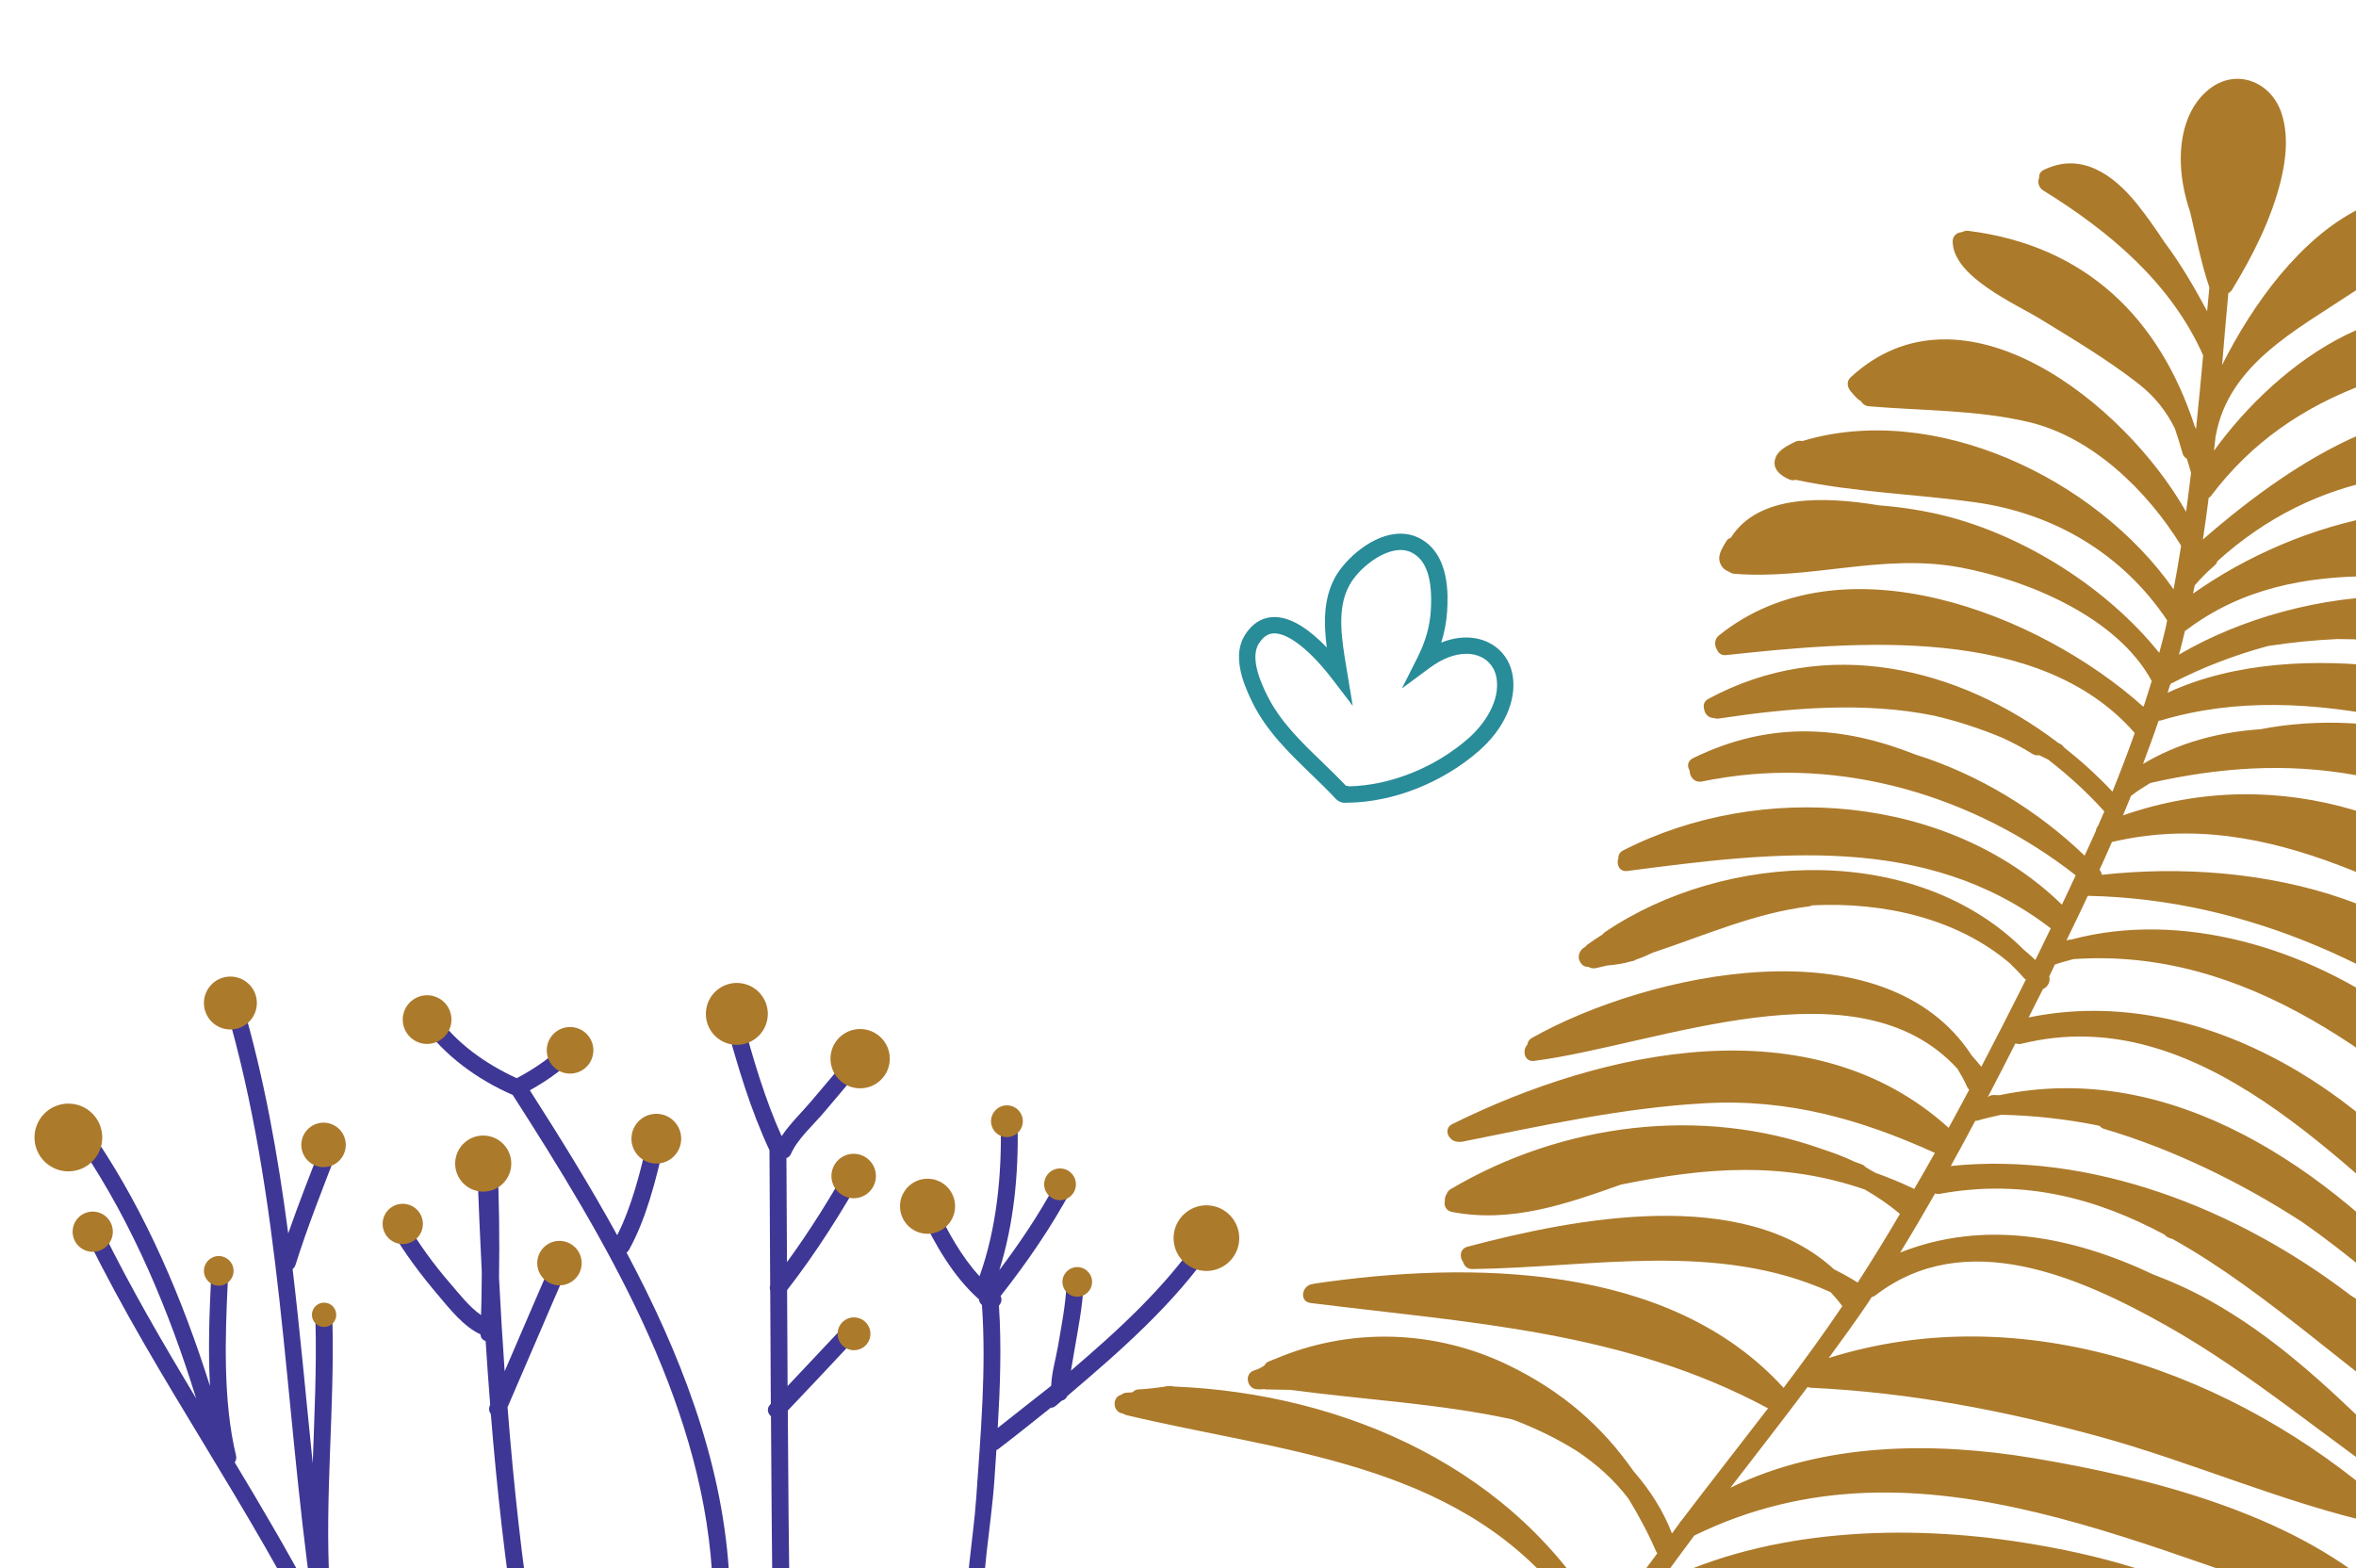 <?xml version="1.0" encoding="utf-8"?>
<!-- Generator: Adobe Illustrator 16.0.0, SVG Export Plug-In . SVG Version: 6.00 Build 0)  -->
<!DOCTYPE svg PUBLIC "-//W3C//DTD SVG 1.1//EN" "http://www.w3.org/Graphics/SVG/1.1/DTD/svg11.dtd">
<svg version="1.1" id="Layer_1" xmlns="http://www.w3.org/2000/svg" xmlns:xlink="http://www.w3.org/1999/xlink" x="0px" y="0px"
	 width="432.6px" height="288px" viewBox="0 0 432.6 288" enable-background="new 0 0 432.6 288" xml:space="preserve">
<g>
	<g>
		<path fill="#3E3795" d="M71.333,325.339c-2.657-8.083-5.947-15.837-9.624-23.398c-0.56-3.308-1.051-6.624-1.518-9.948
			c0.206-0.251,0.344-0.57,0.32-0.996c-0.906-16.256,0.96-32.478,0.522-48.733c-0.056-2.004-3.164-1.892-3.112,0.116
			c0.242,8.782-0.191,17.562-0.498,26.336c-1.224-11.893-2.287-23.812-3.695-35.674c0.228-0.185,0.422-0.411,0.525-0.746
			c2.219-7.067,4.969-13.954,7.629-20.865c0.711-1.847-2.019-3.34-2.74-1.47c-2.12,5.499-4.283,10.979-6.219,16.542
			c-1.893-14.394-4.42-28.675-8.551-42.7c-0.562-1.927-3.541-1.02-2.977,0.9c10.387,35.282,10.727,72.244,15.83,108.453
			c-4.438-8.336-9.237-16.496-14.126-24.609c0.241-0.331,0.365-0.766,0.237-1.272c-2.423-10.062-1.992-21.998-1.492-32.27
			c0.103-2-3.003-1.876-3.102,0.116c-0.307,6.16-0.532,12.845-0.188,19.405c-4.983-15.807-11.643-31.531-20.782-45.162
			c-1.117-1.661-3.771-0.039-2.651,1.627c9.284,13.844,15.944,29.785,20.9,45.825c-6.078-10.111-12.021-20.287-17.214-30.861
			c-0.887-1.805-3.527-0.155-2.65,1.628c12.727,25.904,29.98,49.442,42.588,75.337c0.062,0.374,0.133,0.741,0.189,1.113
			c-5.295-4.745-11.094-8.863-17.388-12.279c-1.763-0.953-3.229,1.785-1.468,2.742c8.431,4.568,15.914,10.402,22.473,17.386
			c0.113,0.121,0.241,0.183,0.363,0.259c1.987,4.609,3.859,9.281,5.44,14.098C68.982,328.138,71.966,327.246,71.333,325.339z"/>
		<path fill="#AC7A2B" d="M47.164,184.188c0,2.689-2.18,4.86-4.857,4.86c-2.688,0-4.861-2.171-4.861-4.86
			c0-2.682,2.174-4.857,4.861-4.857C44.984,179.331,47.164,181.507,47.164,184.188z"/>
		<path fill="#AC7A2B" d="M63.492,210.244c0,2.251-1.825,4.082-4.078,4.082c-2.258,0-4.09-1.831-4.09-4.082
			c0-2.255,1.832-4.086,4.09-4.086C61.667,206.158,63.492,207.989,63.492,210.244z"/>
		<path fill="#AC7A2B" d="M61.741,241.445c0,1.235-0.995,2.237-2.231,2.237c-1.237,0-2.239-1.002-2.239-2.237
			c0-1.233,1.002-2.235,2.239-2.235C60.746,239.21,61.741,240.212,61.741,241.445z"/>
		<path fill="#AC7A2B" d="M42.887,233.376c0,1.504-1.215,2.721-2.722,2.721c-1.501,0-2.72-1.217-2.72-2.721
			c0-1.503,1.219-2.721,2.72-2.721C41.672,230.655,42.887,231.873,42.887,233.376z"/>
		<circle fill="#AC7A2B" cx="17.027" cy="226.183" r="3.692"/>
		<path fill="#AC7A2B" d="M18.777,208.881c0,3.436-2.781,6.22-6.223,6.22c-3.432,0-6.22-2.784-6.22-6.22s2.788-6.222,6.22-6.222
			C15.996,202.659,18.777,205.445,18.777,208.881z"/>
	</g>
	<g>
		<g>
			<path fill="#3E3795" d="M101.351,231.662c-2.918,6.708-5.791,13.434-8.688,20.151c-0.404-5.719-0.745-11.451-1.034-17.179
				c0.118-7.161,0.02-14.317-0.31-21.475c-0.093-2-3.201-1.895-3.113,0.115c0.025,0.459,0.02,0.918,0.039,1.381
				c-0.338,0.261-0.582,0.654-0.557,1.212c0.223,5.915,0.477,11.823,0.776,17.733c-0.035,2.634-0.035,5.269-0.138,7.896
				c-2.185-1.512-4.039-3.95-5.658-5.813c-3.049-3.522-5.818-7.337-8.17-11.355c-1.016-1.735-3.662-0.101-2.646,1.627
				c2.492,4.264,5.477,8.209,8.675,11.979c2.091,2.47,4.644,5.71,7.704,7.1c0.025,0.674,0.432,1.068,0.939,1.221
				c0.248,3.911,0.535,7.809,0.834,11.71c-0.02,0.045-0.037,0.089-0.059,0.141c-0.26,0.599-0.123,1.145,0.182,1.564
				c1.113,13.789,2.631,27.536,4.821,41.222c0.312,1.952,3.425,1.861,3.105-0.118c-2.244-14.062-3.743-28.198-4.86-42.365
				c3.658-8.415,7.234-16.866,10.901-25.273C104.89,231.312,102.156,229.828,101.351,231.662z"/>
			<path fill="#AC7A2B" d="M93.878,213.674c0,2.846-2.308,5.151-5.15,5.151c-2.848,0-5.154-2.306-5.154-5.151
				c0-2.845,2.307-5.15,5.154-5.15C91.57,208.523,93.878,210.829,93.878,213.674z"/>
			<path fill="#AC7A2B" d="M77.648,224.753c0,2.038-1.657,3.697-3.698,3.697c-2.037,0-3.693-1.659-3.693-3.697
				c0-2.04,1.656-3.696,3.693-3.696C75.991,221.057,77.648,222.713,77.648,224.753z"/>
			<circle fill="#AC7A2B" cx="102.724" cy="231.949" r="4.08"/>
		</g>
		<g>
			<path fill="#3E3795" d="M115.048,230.022c0.169-0.124,0.326-0.294,0.451-0.516c3.156-5.672,4.922-12.775,6.369-19.058
				c0.453-1.953-2.585-2.641-3.037-0.686c-1.292,5.598-2.862,11.848-5.504,17.066c-5.047-9.186-10.572-18.066-16.04-26.61
				c3.338-1.864,6.854-4.286,9.155-7.186c1.241-1.557-1.003-3.712-2.251-2.144c-2.333,2.938-5.95,5.311-9.306,7.106
				c-5.648-2.583-11.098-6.404-14.685-11.515c-1.149-1.635-3.802-0.015-2.648,1.631c4.045,5.766,10.175,10.158,16.592,12.961
				c16.821,26.206,34.444,55.587,36.577,87.375c0.133,1.998,3.24,1.894,3.107-0.117C132.458,267.85,124.809,248.346,115.048,230.022
				z"/>
			<path fill="#AC7A2B" d="M108.952,192.874c0,2.368-1.914,4.277-4.282,4.277c-2.359,0-4.278-1.909-4.278-4.277
				c0-2.366,1.919-4.278,4.278-4.278C107.038,188.596,108.952,190.508,108.952,192.874z"/>
			<path fill="#AC7A2B" d="M82.892,187.232c0,2.469-1.996,4.472-4.471,4.472c-2.465,0-4.471-2.003-4.471-4.472
				c0-2.468,2.006-4.471,4.471-4.471C80.896,182.762,82.892,184.765,82.892,187.232z"/>
			<path fill="#AC7A2B" d="M125.079,209.106c0,2.522-2.045,4.567-4.565,4.567c-2.524,0-4.571-2.045-4.571-4.567
				c0-2.526,2.047-4.573,4.571-4.573C123.034,204.533,125.079,206.58,125.079,209.106z"/>
		</g>
		<g>
			<path fill="#3E3795" d="M144.654,259.026c4.334-4.547,8.615-9.134,12.904-13.718c1.374-1.468-0.932-3.559-2.298-2.091
				c-3.543,3.777-7.086,7.55-10.643,11.308c-0.037-5.867-0.064-11.743-0.094-17.613c5.403-6.946,10.124-14.461,14.416-22.124
				c0.983-1.747-1.801-3.152-2.775-1.402c-3.545,6.319-7.381,12.524-11.662,18.385c-0.033-6.373-0.064-12.743-0.101-19.116
				c0.331-0.105,0.642-0.325,0.832-0.763c1.211-2.778,4.194-5.392,6.116-7.684c2.97-3.551,5.984-7.064,8.995-10.579
				c1.3-1.52-0.999-3.613-2.304-2.092c-3.012,3.517-6.017,7.036-8.996,10.576c-1.668,1.994-3.967,4.187-5.526,6.527
				c-3.093-6.843-5.266-14.363-7.232-21.561c-0.532-1.942-3.492-0.993-2.971,0.936c2.133,7.79,4.523,15.87,7.973,23.207
				c0.049,8.274,0.096,16.555,0.13,24.826c-0.106,0.325-0.088,0.644,0.008,0.939c0.037,6.938,0.07,13.869,0.109,20.806
				c-0.034,0.049-0.076,0.091-0.115,0.127c-0.701,0.742-0.457,1.635,0.144,2.157c0.075,12.019,0.157,24.039,0.322,36.059
				c0.021,2.012,3.134,1.854,3.108-0.148C144.823,283.668,144.732,271.35,144.654,259.026z"/>
			<path fill="#AC7A2B" d="M140.814,187.565c-0.764,3.051-3.858,4.899-6.905,4.137c-3.042-0.763-4.894-3.85-4.13-6.899
				c0.762-3.044,3.85-4.896,6.893-4.134C139.719,181.432,141.577,184.521,140.814,187.565z"/>
			<circle fill="#AC7A2B" cx="157.934" cy="194.41" r="5.445"/>
			<path fill="#AC7A2B" d="M160.707,216.95c-0.547,2.184-2.765,3.516-4.952,2.968c-2.184-0.547-3.515-2.768-2.968-4.951
				c0.548-2.189,2.767-3.516,4.951-2.968C159.925,212.546,161.255,214.761,160.707,216.95z"/>
			<circle fill="#AC7A2B" cx="156.808" cy="244.933" r="3.014"/>
		</g>
		<g>
			<path fill="#3E3795" d="M220.297,227.103c-6.515,9.458-14.972,17.161-23.65,24.588c0.237-1.397,0.478-2.794,0.716-4.188
				c0.628-3.702,1.38-7.454,1.56-11.211c0.093-1.996-3.004-2.331-3.095-0.325c-0.18,3.762-0.933,7.516-1.559,11.22
				c-0.379,2.227-1.173,4.884-1.257,7.299c-3.289,2.55-6.533,5.171-9.812,7.734c0.438-7.483,0.716-15.02,0.221-22.468
				c0.433-0.46,0.623-1.157,0.306-1.754c4.806-6.12,9.265-12.571,12.946-19.425c0.945-1.761-1.968-2.847-2.908-1.102
				c-2.963,5.507-6.496,10.755-10.274,15.772c2.653-8.433,3.541-17.657,3.358-26.407c-0.04-1.974-3.137-2.33-3.095-0.324
				c0.195,9.247-0.756,19.099-3.894,27.841c-0.001,0.007,0.006,0.012-0.002,0.016c-3.354-3.646-5.921-8.333-7.912-12.604
				c-0.848-1.815-3.703-0.576-2.855,1.244c2.559,5.484,5.994,11.482,10.665,15.595c0.021,0.406,0.234,0.764,0.546,1.029
				c0.827,11.718-0.24,23.689-1.043,35.353c-0.543,7.857-2.285,16.36-1.721,24.241c0.139,2.003,3.219,1.515,3.073-0.474
				c-0.633-8.754,1.405-18.35,1.985-27.094c0.119-1.785,0.238-3.589,0.36-5.39c0.106-0.049,0.218-0.077,0.322-0.156
				c3.27-2.473,6.442-5.06,9.651-7.603c0.299-0.002,0.607-0.085,0.896-0.334c0.382-0.323,0.762-0.646,1.141-0.97
				c0.341-0.082,0.65-0.265,0.852-0.569c0.02-0.028,0.035-0.055,0.059-0.084c0.038-0.06,0.039-0.12,0.07-0.177
				c9.781-8.311,19.531-16.804,26.864-27.437C223.943,227.296,221.435,225.453,220.297,227.103z"/>
			<path fill="#AC7A2B" d="M175.318,222.214c-0.391,2.767-2.945,4.693-5.709,4.304c-2.769-0.392-4.692-2.951-4.302-5.718
				c0.39-2.763,2.946-4.686,5.715-4.295C173.787,216.896,175.709,219.451,175.318,222.214z"/>
			<path fill="#AC7A2B" d="M187.776,206.306c-0.225,1.592-1.703,2.703-3.295,2.479c-1.598-0.226-2.706-1.702-2.481-3.294
				c0.225-1.596,1.7-2.709,3.297-2.483C186.889,203.231,188.002,204.711,187.776,206.306z"/>
			<circle fill="#AC7A2B" cx="194.64" cy="217.483" r="2.916"/>
			<path fill="#AC7A2B" d="M200.498,235.783c-0.21,1.49-1.585,2.526-3.078,2.315c-1.488-0.21-2.521-1.586-2.312-3.076
				c0.21-1.488,1.584-2.524,3.073-2.313C199.674,232.92,200.709,234.296,200.498,235.783z"/>
			<path fill="#AC7A2B" d="M227.485,228.207c-0.466,3.298-3.514,5.589-6.811,5.123c-3.298-0.465-5.591-3.51-5.125-6.809
				c0.465-3.292,3.513-5.59,6.81-5.124C225.657,221.862,227.95,224.914,227.485,228.207z"/>
		</g>
	</g>
</g>
<g>
	<path fill="#298C99" d="M246.98,147.428c-0.676,0-1.309-0.289-1.783-0.814c-1.436-1.543-3.01-3.061-4.529-4.528
		c-4.031-3.89-8.199-7.911-10.811-13.307c-1.67-3.435-3.619-8.435-1.275-12.161c1.729-2.734,3.902-3.308,5.42-3.308
		c3.273,0,6.695,2.548,9.613,5.587c-0.562-4.409-0.625-8.969,1.525-12.871c1.779-3.237,6.834-8.027,12.027-8.027
		c1.152,0,2.24,0.241,3.234,0.716c5.977,2.859,5.473,10.96,5.309,13.622c-0.125,1.913-0.48,3.79-1.078,5.67
		c1.529-0.619,3.055-0.935,4.561-0.943c4.453,0,7.871,2.801,8.555,6.97c0.76,4.626-1.561,9.809-6.207,13.863
		c-6.637,5.8-15.572,9.354-23.902,9.508c-0.066-0.012-0.168-0.005-0.24-0.012C247.26,147.416,247.121,147.428,246.98,147.428z
		 M247.242,144.283l0.477,0.118c7.598-0.174,15.76-3.445,21.848-8.766c2.98-2.6,5.916-6.886,5.221-11.118
		c-0.443-2.707-2.619-4.455-5.543-4.455c-2.18,0.012-4.441,0.889-6.76,2.604l-5.072,3.756l2.84-5.636
		c1.492-2.961,2.275-5.706,2.465-8.641c0.365-5.88-0.816-9.39-3.609-10.726c-0.586-0.281-1.238-0.423-1.939-0.423
		c-3.441,0-7.715,3.412-9.4,6.474c-2.365,4.292-1.43,9.87-0.525,15.266l1.139,6.875l-3.654-4.782
		c-4.076-5.335-8.086-8.521-10.725-8.521c-0.719,0-1.801,0.198-2.881,1.907c-1.727,2.745,0.654,7.643,1.436,9.253
		c2.381,4.916,6.176,8.579,10.193,12.457c1.465,1.412,2.975,2.869,4.406,4.39L247.242,144.283z"/>
</g>
<path fill="#AC7A2B" d="M481.7,107.408c0.105-0.391,0.093-0.819-0.24-1.266c-0.93-1.284-2.026-2.28-3.209-3.16
	c-0.398-0.346-0.788-0.704-1.236-1.01c-0.078-0.092-0.149-0.198-0.265-0.278c-0.786-0.535-1.624-0.982-2.438-1.457
	c-0.354-0.242-0.719-0.469-1.132-0.682c-21.816-11.958-51.073-4.291-70.504,9.451c0.103-0.505,0.203-1.009,0.31-1.511
	c1.131-1.314,2.345-2.532,3.65-3.659c0.287-0.243,0.426-0.506,0.506-0.775c18.079-16.341,40.052-19.134,63.665-13.941
	c0.425,0.092,0.778,0.01,1.11-0.151c0.983,0.3,1.949,0.214,2.821-0.589c0.993-0.911,0.499-2.106-0.39-2.658
	c-0.05-0.349-0.195-0.691-0.577-0.999c-1.234-1.006-2.589-1.795-3.998-2.451c-20.724-16.604-48.047,1.748-65.287,16.803
	c0.388-2.536,0.743-5.081,1.062-7.637c0.152-0.101,0.287-0.197,0.425-0.37c7.422-9.83,16.885-16.319,28.389-20.594
	c5.388-1.998,11.317-3.702,17.06-3.782c1.868-0.021,3.944,0.54,5.763,0.386c1.124,0.159,2.581,0.304,3.575-0.144
	c1.315,0.218,2.818-1.201,1.893-2.679c-0.542-0.86-1.207-1.555-1.95-2.121c-0.128-0.199-0.288-0.386-0.526-0.531
	c-19.032-11.928-41.875,4.786-53.654,21.174c0.093-0.915,0.223-1.828,0.303-2.749c0.022-0.035,0.045-0.062,0.045-0.102
	c2.356-12.953,14.743-19.306,24.701-25.945c4.855-3.246,15.922-8.654,17.367-15.062c1.602-7.112-13.947-1.456-15.686-0.594
	c-10.826,5.388-19.555,17.382-25.239,28.694c0.369-4.403,0.737-8.804,1.147-13.185c0.253-0.138,0.49-0.332,0.686-0.637
	c3.78-6.233,7.184-12.882,8.938-20.004c0.996-4.04,1.464-8.599,0.065-12.614c-1.971-5.62-8.245-8.077-13.138-4.267
	c-3.792,2.955-5.192,7.769-5.283,12.403c-0.067,3.47,0.596,6.907,1.721,10.232c1.099,4.604,1.994,9.282,3.507,13.773
	c0,0.016,0.007,0.021,0.021,0.045c-0.135,1.466-0.285,2.927-0.41,4.386c-2.213-4.155-4.825-8.688-7.904-12.773
	c-1.559-2.376-3.187-4.691-4.905-6.838c-4.319-5.417-10.29-9.716-17.164-6.353c-0.687,0.327-0.918,0.878-0.866,1.427
	c-0.333,0.783-0.117,1.82,0.729,2.35c12.146,7.507,23.463,16.97,29.376,30.297c-0.413,4.507-0.838,9.003-1.306,13.504
	c-0.07-0.16-0.15-0.296-0.23-0.455c-6.461-19.86-20.001-33.231-41.61-35.923c-0.431-0.058-0.801,0.062-1.123,0.238
	c-0.891,0.04-1.762,0.648-1.727,1.803c0.169,6.453,11.638,11.415,16.115,14.162c6.1,3.736,12.238,7.397,17.887,11.782
	c3.196,2.484,5.258,5.211,6.804,8.32c0.493,1.461,0.965,2.949,1.391,4.49c0.135,0.526,0.431,0.858,0.807,1.048
	c0.267,0.82,0.507,1.661,0.749,2.533c0.011,0.021,0.021,0.035,0.021,0.057c-0.272,2.39-0.596,4.775-0.913,7.16
	c-11.274-19.931-41.098-43.741-61.64-24.647c-0.755,0.707-0.55,1.837,0.072,2.53c0.87,1.011,1.226,1.462,1.854,1.795
	c0.298,0.49,0.756,0.88,1.465,0.944c9.787,0.833,19.74,0.636,29.343,2.892c11.72,2.762,21.814,12.658,27.996,22.707
	c-0.421,2.675-0.878,5.351-1.384,8.014c-14.316-20.475-44.07-34.541-68.209-27.211c-0.412-0.102-0.852-0.098-1.299,0.134
	c-1.292,0.655-2.967,1.409-3.549,2.841c-0.816,2.017,0.836,3.367,2.518,4.072c0.425,0.177,0.827,0.155,1.181,0.058
	c10.884,2.319,21.964,2.597,32.972,4.137c14.496,2.021,27.062,9.505,35.207,21.671c-0.091,0.47-0.184,0.932-0.284,1.402
	c-0.345,1.534-0.78,3.042-1.17,4.565c-9.599-11.972-24.769-21.502-39.388-25.176c-3.496-0.872-7.674-1.58-12.029-1.908
	c-10.113-1.659-22.193-2.073-27.244,5.946c-0.346,0.113-0.653,0.304-0.871,0.693c-0.801,1.397-1.854,2.819-0.844,4.474
	c0.316,0.531,0.823,0.864,1.384,1.072c0.261,0.195,0.562,0.349,0.95,0.377c14.173,1.142,27.266-3.838,41.576-1.151
	c12.312,2.311,28.765,9.113,35.082,20.837c-0.447,1.51-0.942,3.012-1.423,4.516c-0.056,0.062-0.082,0.138-0.128,0.201
	c-19.223-17.241-55.321-31.23-77.903-13.09c-0.916,0.746-0.846,1.914-0.341,2.679c0.248,0.6,0.803,1.033,1.646,0.942
	c23.623-2.532,57.547-5.739,75.031,14.305c-1.274,3.621-2.648,7.205-4.096,10.774c-2.747-2.94-5.748-5.653-8.898-8.146
	c-0.146-0.226-0.332-0.43-0.63-0.592c-0.136-0.085-0.296-0.155-0.434-0.232c-18.427-14.029-42.642-19.717-64.226-8.072
	c-0.803,0.43-0.976,1.164-0.789,1.828c0.089,0.899,0.812,1.739,1.89,1.705c0.224,0.088,0.49,0.127,0.801,0.081
	c12.854-1.942,26.717-3.158,39.612-0.512c4.207,0.99,8.367,2.333,12.492,4.059c1.876,0.868,3.736,1.832,5.519,2.962
	c0.439,0.259,0.837,0.296,1.196,0.217c0.549,0.288,1.119,0.509,1.67,0.813c3.712,2.864,7.184,6.048,10.311,9.511
	c-0.376,0.892-0.778,1.777-1.154,2.673c-0.244,0.268-0.359,0.601-0.416,0.941c-0.651,1.517-1.363,3.004-2.049,4.512
	c-8.548-8.23-19.395-14.902-31.001-18.544c-13.106-5.169-26.385-6.449-40.91,0.649c-1.045,0.512-1.089,1.524-0.606,2.285
	c-0.026,1.054,0.822,2.24,2.208,2.006c0.77-0.135,1.523-0.306,2.302-0.451c0.026,0,0.057,0.008,0.094,0.005
	c23.338-4.188,47.752,3.127,66.275,17.659c-0.821,1.811-1.686,3.589-2.529,5.392c-20.809-20.269-55.381-22.875-80.588-9.946
	c-0.65,0.332-0.866,0.865-0.86,1.408c-0.396,1.12,0.152,2.548,1.639,2.354c26.81-3.505,54.854-7.056,77.758,10.533
	c-0.928,1.963-1.895,3.881-2.833,5.822c-0.663-0.676-1.406-1.26-2.106-1.884c-19.749-19.724-54.809-18.217-76.951-3.226
	c-0.175,0.115-0.275,0.258-0.388,0.396c-0.933,0.602-1.851,1.196-2.752,1.845c-0.185,0.13-0.31,0.286-0.425,0.44
	c-1.008,0.431-1.716,1.913-0.77,3.053c0.049,0.058,0.092,0.114,0.138,0.167c0.301,0.358,0.747,0.476,1.203,0.468
	c0.367,0.208,0.801,0.329,1.306,0.231c0.712-0.137,1.399-0.328,2.098-0.485c1.514-0.123,3.015-0.347,4.458-0.771
	c0.252-0.018,0.527-0.092,0.812-0.278c0.011-0.008,0.033-0.019,0.033-0.024c1.057-0.354,2.088-0.794,3.094-1.284
	c9.485-3.139,18.674-7.261,28.711-8.505c0.203-0.028,0.391-0.109,0.573-0.19c13.29-0.66,26.707,2.486,36.271,10.632
	c0.893,0.883,1.788,1.76,2.611,2.726c0.115,0.129,0.23,0.186,0.345,0.266c-0.242,0.47-0.46,0.952-0.7,1.421
	c-2.451,4.869-4.938,9.742-7.479,14.612c-0.552-0.704-1.123-1.374-1.708-2.011c-16.026-24.746-59.471-15.317-80.803-3.3
	c-0.538,0.307-0.78,0.755-0.838,1.227c-0.996,1.077-0.562,3.224,1.25,2.995c22.617-2.917,59.278-18.698,77.722,1.444
	c0.628,1.032,1.214,2.092,1.739,3.253c0.094,0.242,0.254,0.433,0.416,0.591c-1.24,2.342-2.509,4.674-3.77,7.006
	c-25.216-22.818-63.423-14.405-91.148-0.69c-1.751,0.873-0.663,3.15,0.953,3.24c0.021,0.004,0.043,0.004,0.065,0.009
	c0.048,0,0.103,0,0.158,0c0.187,0.019,0.367,0.04,0.577,0c14.823-2.967,29.557-6.249,44.68-7.079
	c15.257-0.838,28.526,2.924,42.182,9.119c-1.24,2.236-2.518,4.422-3.792,6.621l-0.011-0.005c-2.394-1.148-4.765-2.122-7.124-2.96
	c-0.312-0.172-0.622-0.367-0.944-0.527c-0.275-0.166-0.551-0.362-0.846-0.518c-0.15-0.19-0.354-0.354-0.641-0.472
	c-0.482-0.204-0.951-0.345-1.421-0.526c-1.926-0.926-3.917-1.657-5.913-2.307c-22.131-7.907-47.568-4.852-68.221,7.354
	c-0.403,0.235-0.61,0.551-0.728,0.882c-0.272,0.382-0.351,0.829-0.339,1.262c-0.187,0.859,0.184,1.815,1.307,2.036
	c10.791,2.103,20.966-1.438,31.022-5.015c15.536-3.178,29.752-4.311,44.797,0.908c2.209,1.286,4.375,2.708,6.435,4.481
	c-2.496,4.266-5.086,8.464-7.753,12.599c-1.408-0.89-2.866-1.687-4.345-2.435c-16.77-15.408-47.667-9.355-67.293-4.153
	c-1.42,0.38-1.515,1.893-0.823,2.795c0.195,0.716,0.752,1.323,1.704,1.313c22.041-0.279,44.97-5.227,65.795,4.25
	c0.732,0.817,1.479,1.639,2.131,2.57c-3.437,5.108-7.066,10.074-10.779,14.996c-20.954-23.068-57.709-23.329-86.243-19.129
	c-0.08,0.01-0.128,0.05-0.195,0.069c-1.971,0.125-2.604,3.201-0.437,3.468l0,0c0,0,0.01,0,0.024,0.009
	c29.199,3.646,57.603,5.129,83.999,19.342c-5.295,6.896-10.68,13.738-15.938,20.66c-0.172,0.157-0.31,0.327-0.39,0.522
	c-0.445,0.591-0.881,1.202-1.314,1.798c-1.615-4.218-4.057-7.995-7.023-11.398c-5.703-8.175-12.982-14.637-22.958-19.482
	c-13.567-6.583-29.204-7.03-42.974-1.13c-0.173,0.037-0.346,0.111-0.518,0.203c-0.197,0.086-0.413,0.146-0.62,0.239
	c-0.376,0.178-0.592,0.435-0.731,0.713c-0.561,0.373-1.168,0.692-1.831,0.889c-2.078,0.621-1.298,3.601,0.605,3.476
	c0.103,0.005,0.181,0.046,0.273,0.037c0.32-0.019,0.643-0.037,0.961-0.05c0.084,0.013,0.14,0.05,0.231,0.05
	c1.491,0.025,3,0.048,4.535,0.084c13.533,1.814,27.186,2.495,40.523,5.376c0.265,0.099,0.548,0.173,0.812,0.269
	c3.895,1.515,7.689,3.33,11.317,5.627c3.556,2.377,6.759,5.223,9.434,8.737c1.854,3.06,3.583,6.255,5.071,9.698
	c0.049,0.118,0.138,0.199,0.209,0.301c-1.422,1.925-2.878,3.833-4.262,5.799c-0.035,0.052-0.035,0.11-0.072,0.156
	c-1.03,1.404-2.129,2.778-3.182,4.163c-0.186,0.132-0.391,0.239-0.575,0.377c-0.527,0.366-0.743,0.872-0.766,1.374
	c-0.288,0.376-0.598,0.749-0.881,1.13c-15.927-28.357-47.43-42.362-79.109-43.628c-0.229-0.079-0.49-0.114-0.813-0.062
	c-0.021,0.004-0.065,0.004-0.094,0.012c-0.065,0-0.136-0.008-0.201-0.012c-0.175-0.005-0.298,0.043-0.462,0.081
	c-1.624,0.246-3.24,0.442-4.901,0.518c-0.445,0.02-0.77,0.242-1.043,0.529c-0.354,0.021-0.699,0.059-1.067,0.067
	c-0.425,0.014-0.743,0.174-1.008,0.384c-1.762,0.435-1.589,3.264,0.335,3.457c0.17,0.129,0.4,0.227,0.65,0.292
	c28.526,6.787,59.896,8.588,79.807,33.007c0.102,0.126,0.229,0.2,0.342,0.282c1.859,2.571,3.621,5.232,5.157,8.095
	c-2.52,3.25-5.051,6.503-7.652,9.694c-1.464,1.779,1.132,4.254,2.589,2.47c0.663-0.811,1.304-1.633,1.946-2.453
	c0.253,0.045,0.549,0.045,0.86-0.053c47.521-15.419,91.621,14.098,136.766,23.632c2.006,0.418,2.857-2.289,1.412-3.227
	c-0.115-0.385-0.345-0.739-0.758-0.996c-20.757-12.655-43.236-21.285-66.926-26.535c-21.016-4.643-45.072-7.263-65.829,0.16
	c1.536-1.957,3.114-3.878,4.624-5.852c0.094-0.017,0.164,0.005,0.267-0.026c22.18-6.449,44.357-6.732,66.848-1.699
	c22.468,5.027,41.565,16.389,62.598,24.862c0.411,0.162,0.801,0.15,1.156,0.057c0.885,1.505,3.634,0.474,3.2-1.56
	c-2.351-11.081-13.611-18.61-22.904-23.943c-11.765-6.759-25.354-10.362-38.664-12.486c-21.607-3.457-46.847-2.665-67.011,7.418
	c2.11-2.934,4.24-5.852,6.401-8.738c41.936-20.523,84.312,4.094,124.848,15.522c0.433,0.123,0.798,0.089,1.11-0.048
	c0.331,0.115,0.65,0.235,0.981,0.349c1.447,0.515,2.25-0.875,1.996-2.084c0.254-0.748,0.116-1.629-0.756-2.139
	c-0.823-0.486-1.686-0.934-2.546-1.368c-16.54-14.414-42.137-20.902-63.263-24.435c-18.499-3.094-38.695-2.899-55.732,5.421
	c4.73-6.156,9.52-12.285,14.172-18.5c0.182,0.063,0.354,0.133,0.571,0.14c18.01,0.833,35.515,4.17,52.87,8.933
	c17.287,4.732,34.014,12.253,51.496,16.111c2.041,0.447,2.864-2.351,1.318-3.256c-0.078-0.134-0.147-0.263-0.285-0.386
	c-27.483-24.071-66.187-38.149-102.09-26.863c2.431-3.323,4.859-6.648,7.163-10.064c0.251-0.367,0.491-0.757,0.733-1.129
	c0.226-0.048,0.47-0.151,0.708-0.332c16.475-12.672,37.464-3.383,53.365,5.556c15.972,8.99,29.752,21.055,44.908,31.23
	c1.211,0.824,2.328-0.16,2.496-1.319c0.23-0.589,0.187-1.289-0.421-1.854c-1.135-1.094-2.278-2.195-3.404-3.294
	c-0.069-0.097-0.08-0.199-0.185-0.291c-1.646-1.606-3.39-3.249-5.186-4.909c-9.271-8.984-18.596-17.652-30.077-24.07
	c-3.369-1.893-6.861-3.482-10.438-4.837c-15.084-7.134-31.173-10.145-46.543-4.053c2.197-3.569,4.326-7.189,6.412-10.85
	c0.273,0.084,0.575,0.125,0.894,0.062c15.441-2.82,28.871,0.877,41.27,7.515c0.204,0.239,0.456,0.464,0.823,0.585
	c0.208,0.065,0.434,0.149,0.641,0.216c17.853,9.933,33.684,25.74,50.583,36.645c0.283,0.19,0.585,0.226,0.868,0.208
	c0.951,0.766,1.947,1.479,2.92,2.204c1.834,1.36,4.336-1.23,2.475-2.603c-0.169-0.123-0.355-0.256-0.526-0.381
	c-0.067-0.235-0.16-0.464-0.317-0.663c-3.668-10.604-12.718-18.749-23.283-25.04c-21.055-16.102-47.819-26.453-73.467-23.795
	c1.52-2.743,3.012-5.5,4.478-8.27c0.022-0.015,0.058-0.019,0.093-0.031c0.115-0.01,0.203,0.007,0.318-0.028
	c1.479-0.448,2.936-0.757,4.399-1.079c6.073,0.131,12.077,0.813,18.011,2.022c0.215,0.251,0.482,0.469,0.87,0.58
	c12.119,3.558,24.806,9.595,36.388,17.115c8.247,5.785,16.014,12.319,23.393,19.471c0.29,0.271,0.584,0.376,0.881,0.429
	c0.721,0.752,1.434,1.501,2.119,2.259c0.735,0.84,1.696,0.646,2.316,0.039c1.19-0.137,2.244-1.332,1.328-2.573
	c-1.306-1.81-2.786-3.499-4.308-5.137c0-0.407-0.125-0.819-0.46-1.196c-20.254-22.931-49.193-43.274-80.891-36.599
	c-0.355-0.005-0.7-0.029-1.048-0.035c-0.49-0.004-0.844,0.172-1.118,0.425l0,0c1.718-3.3,3.437-6.604,5.107-9.916
	c0.324,0.122,0.664,0.183,1.076,0.086c32.652-8.099,59.025,22.528,81.345,41.466c0.892,0.759,1.97,0.458,2.575-0.206
	c0.632-0.646,0.885-1.739,0.127-2.611c-0.158-0.178-0.309-0.351-0.46-0.521c0.14-0.417,0.164-0.87-0.146-1.356
	c-16.812-26.409-49.817-48.28-82.099-41.611c0.883-1.741,1.751-3.473,2.624-5.202c0.821-0.332,1.441-1.355,1.166-2.343
	c0.347-0.726,0.678-1.456,1.033-2.177c1.125-0.397,2.266-0.676,3.412-0.992c32.147-2.222,57.549,18.775,79.967,39.052
	c0.07,0.077,0.138,0.143,0.216,0.199c0.06,0.054,0.117,0.099,0.173,0.15c1.718,1.554,4.196-1.044,2.476-2.593
	c-0.067-0.066-0.138-0.128-0.205-0.191c-1.729-3.557-3.864-6.988-6.323-10.259c-3.253-6.264-8.995-11.366-15.812-15.501
	c-17.598-13.079-40.866-19.849-60.97-14.425c-0.093,0.005-0.188,0-0.273,0.005c-0.209,0.023-0.395,0.093-0.555,0.164
	c1.307-2.735,2.661-5.439,3.918-8.192c0.07-0.015,0.142-0.019,0.207-0.023c29.422,0.625,56.071,13.363,78.729,31.607
	c1.788,1.443,4.274-1.15,2.478-2.593c-0.049-0.041-0.092-0.076-0.141-0.111c-0.023-0.188-0.068-0.376-0.169-0.578
	c-14.585-27.78-49.71-35.389-78.538-32.187c0-0.321-0.146-0.641-0.396-0.934c0.764-1.696,1.542-3.378,2.277-5.093
	c29.651-6.959,54.58,10.982,80.561,21.91c0.425,0.187,0.827,0.168,1.19,0.064c1.378,0.023,2.616-1.817,1.333-3.088l-0.996-1.01
	c-0.035-0.371-0.15-0.743-0.497-1.08c-21.855-21.402-50.531-31.758-79.561-21.687c0.489-1.188,0.996-2.372,1.462-3.571
	c1.133-0.882,2.351-1.644,3.554-2.378c12.579-2.846,24.895-3.768,37.773-1.43c12.623,2.297,24.354,7.817,36.086,12.863
	c0.255,0.202,0.527,0.384,0.758,0.578c0.479,0.398,1.01,0.483,1.486,0.386c0.022,0.017,0.069,0.029,0.095,0.044
	c0.686,0.288,1.306,0.132,1.786-0.217c1.328,0.039,2.636-1.276,1.638-2.599c-13.119-17.239-38.139-23.602-59.447-19.487
	c-7.652,0.52-15.007,2.475-21.516,6.369c0.974-2.643,1.972-5.271,2.864-7.94c0.115-0.012,0.203,0.006,0.333-0.027
	c14.056-4.222,28.354-3.27,42.584-0.438c12.51,2.491,23.693,7.999,35.788,11.521c1.971,0.566,2.798-2.114,1.423-3.177
	c-0.037-0.091-0.045-0.175-0.095-0.261c-7.262-12.546-24.552-15.842-37.759-17.432c-13.264-1.597-28.229-1.071-40.621,4.674
	c0.146-0.463,0.304-0.917,0.431-1.372c0.095-0.122,0.175-0.231,0.229-0.367c0.068-0.018,0.146-0.022,0.232-0.062
	c5.404-2.803,11.36-5.112,17.559-6.779c4.319-0.672,8.537-1.082,12.684-1.277c16.027-0.017,31.736,4.175,45.917,11.99
	c1.833,1.015,3.369-1.475,2.144-2.78c-0.058-0.16-0.102-0.319-0.218-0.486c-16.359-23.239-54.579-19.01-76.894-5.858
	c0.065-0.271,0.16-0.545,0.226-0.82c0.322-1.174,0.581-2.355,0.87-3.541c0.05-0.032,0.115-0.04,0.175-0.085
	c20.427-15.514,46.912-8.631,70.685-7.297c2.566,0.319,5.121,0.75,7.645,1.326C481.265,110.159,482.089,108.585,481.7,107.408z"/>
</svg>
